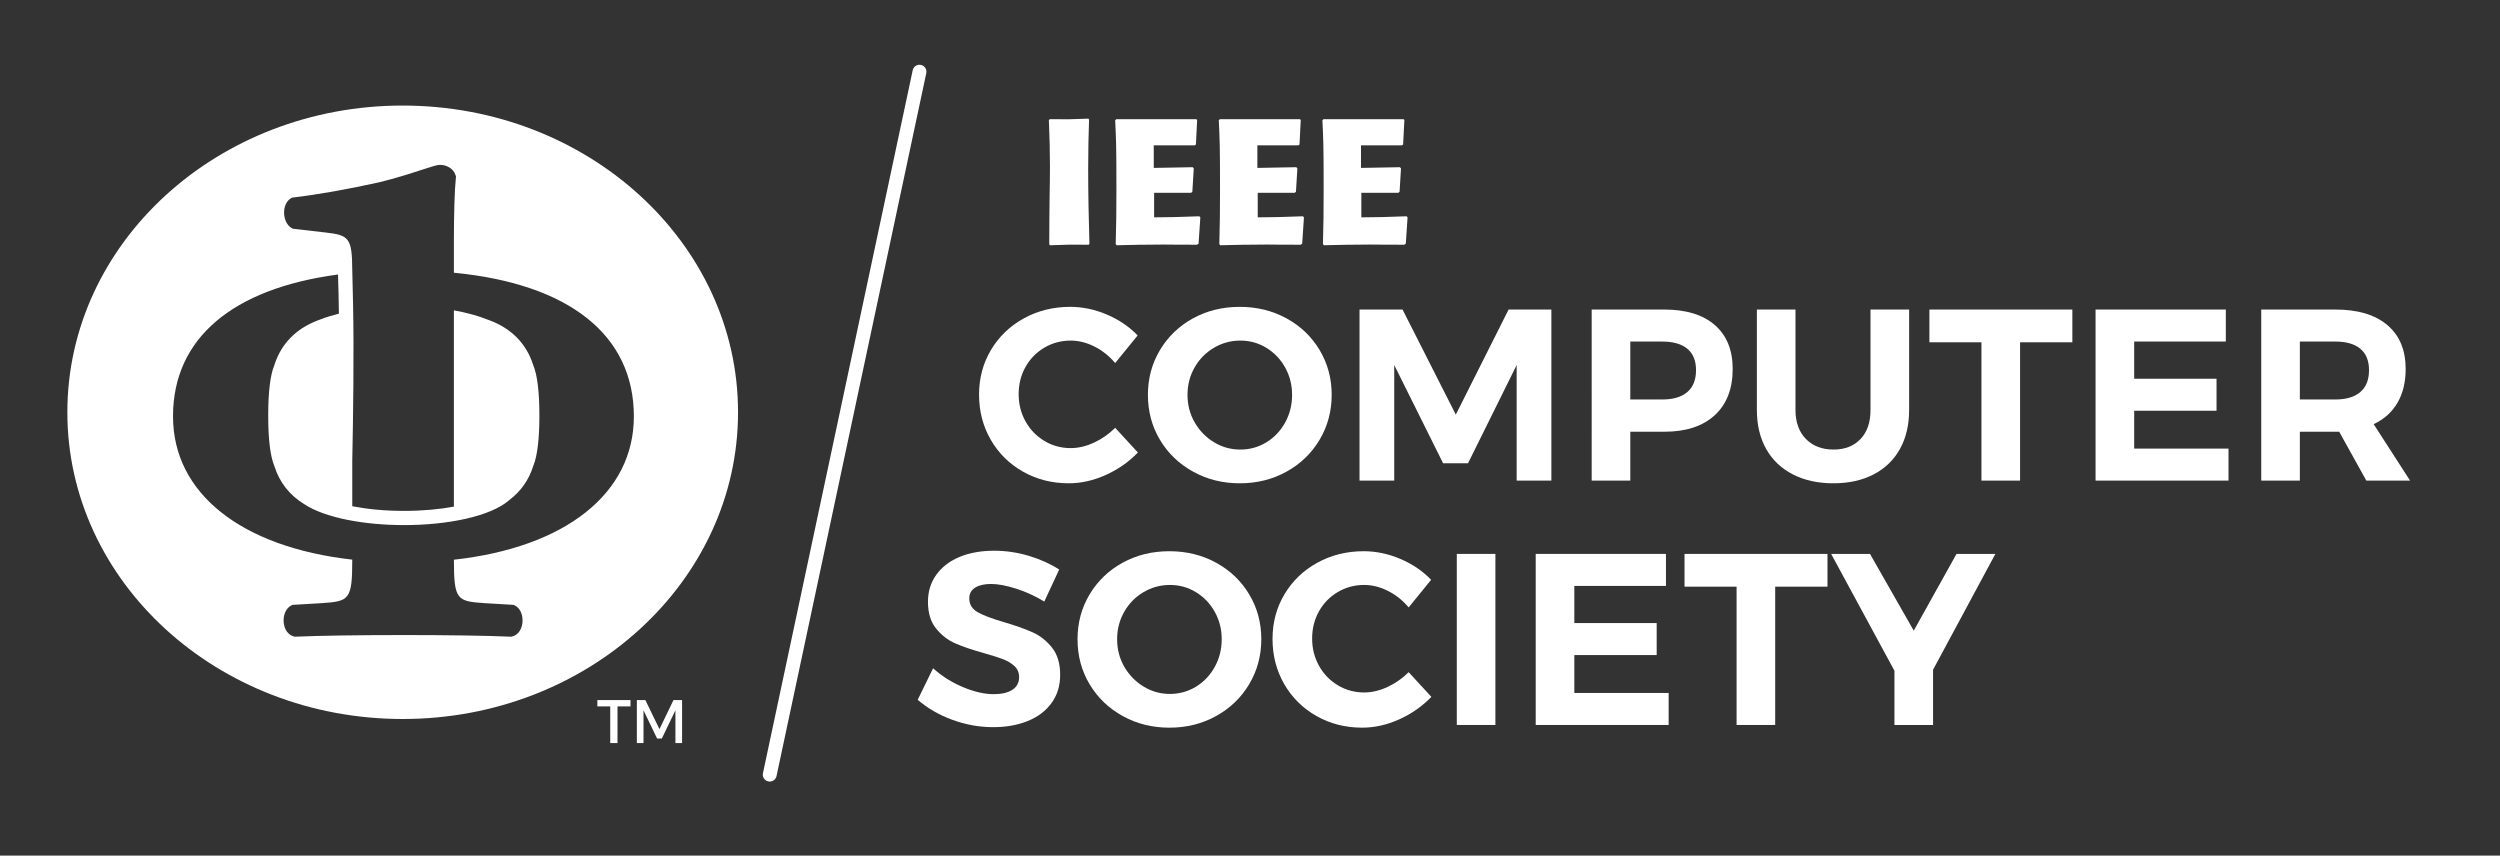 <?xml version="1.0" encoding="iso-8859-1"?>
<!-- Generator: Adobe Illustrator 26.0.1, SVG Export Plug-In . SVG Version: 6.00 Build 0)  -->
<svg version="1.1" id="Layer_1" xmlns="http://www.w3.org/2000/svg" xmlns:xlink="http://www.w3.org/1999/xlink" x="0px" y="0px"
	 viewBox="0 0 399.333 136.667" style="enable-background:new 0 0 399.333 136.667;" xml:space="preserve">
<rect x="0" y="0" width="399.333" height="136.667" fill="#333333" stroke="none"/>
<path style="fill:#FFFFFF;" d="M122.954,124.842c-0.076,0-0.154-0.007-0.232-0.024c-0.599-0.128-0.981-0.717-0.853-1.315
	l23.92-112.278c0.126-0.6,0.713-0.987,1.316-0.853c0.599,0.127,0.981,0.716,0.853,1.316l-23.92,112.276
	C123.927,124.485,123.466,124.842,122.954,124.842z"/>
<g>
	<g>
		<path style="fill:#FFFFFF;" d="M173.904,39.091c-2.698-0.029-3.38-0.029-6.191,0.085l-0.113-0.142
			c0-2.556,0.029-5.083,0.057-7.611c0.028-1.618,0.056-3.238,0.056-4.857c0-2.499-0.056-4.345-0.171-7.384l0.142-0.142
			c2.784,0.029,3.38,0.029,6.163-0.085l0.113,0.142c-0.085,2.84-0.142,4.544-0.142,7.81c0,4.004,0.085,8.066,0.199,12.041
			L173.904,39.091z"/>
		<path style="fill:#FFFFFF;" d="M184.351,30.798v3.919c2.215,0,4.288-0.057,7.213-0.171l0.171,0.171l-0.284,4.203l-0.256,0.171
			c-3.891,0-4.544-0.029-5.396-0.029c-3.124,0-4.743,0.057-7.441,0.113l-0.142-0.198c0.086-3.266,0.113-5.027,0.113-8.89
			c0-6.815-0.056-7.98-0.198-10.877l0.171-0.171h12.779l0.142,0.114l-0.198,3.918l-0.171,0.142h-6.561v3.607l6.219-0.113
			l0.171,0.199l-0.227,3.72l-0.199,0.171H184.351z"/>
		<path style="fill:#FFFFFF;" d="M200.901,30.798v3.919c2.215,0,4.288-0.057,7.213-0.171l0.171,0.171l-0.284,4.203l-0.256,0.171
			c-3.891,0-4.544-0.029-5.396-0.029c-3.124,0-4.743,0.057-7.441,0.113l-0.142-0.198c0.086-3.266,0.113-5.027,0.113-8.89
			c0-6.815-0.056-7.98-0.198-10.877l0.171-0.171h12.779l0.142,0.114l-0.198,3.918l-0.171,0.142h-6.561v3.607l6.219-0.113
			l0.171,0.199l-0.227,3.72l-0.199,0.171H200.901z"/>
		<path style="fill:#FFFFFF;" d="M217.452,30.798v3.919c2.216,0,4.288-0.057,7.213-0.171l0.172,0.171l-0.284,4.203l-0.256,0.171
			c-3.89,0-4.543-0.029-5.396-0.029c-3.124,0-4.743,0.057-7.441,0.113l-0.142-0.198c0.086-3.266,0.113-5.027,0.113-8.89
			c0-6.815-0.056-7.98-0.198-10.877l0.171-0.171h12.78l0.142,0.114l-0.199,3.918l-0.17,0.142h-6.562v3.607l6.22-0.113l0.17,0.199
			l-0.227,3.72l-0.199,0.171H217.452z"/>
	</g>
	<g>
		<path style="fill:#FFFFFF;" d="M174.831,55.359c-1.262-0.638-2.531-0.956-3.805-0.956c-1.536,0-2.941,0.378-4.216,1.132
			c-1.275,0.755-2.277,1.782-3.005,3.083c-0.729,1.301-1.092,2.745-1.092,4.333c0,1.588,0.364,3.039,1.092,4.352
			c0.729,1.314,1.73,2.356,3.005,3.122c1.275,0.768,2.68,1.152,4.216,1.152c1.222,0,2.465-0.293,3.727-0.878
			c1.262-0.586,2.388-1.372,3.377-2.362l3.63,3.943c-1.458,1.509-3.168,2.706-5.133,3.591c-1.965,0.884-3.937,1.327-5.914,1.327
			c-2.68,0-5.113-0.619-7.299-1.856c-2.187-1.235-3.904-2.933-5.153-5.092c-1.249-2.16-1.873-4.567-1.873-7.222
			c0-2.628,0.637-5.009,1.912-7.143s3.025-3.812,5.25-5.035s4.69-1.835,7.397-1.835c1.978,0,3.93,0.41,5.856,1.229
			c1.925,0.82,3.565,1.933,4.918,3.338l-3.591,4.411C177.192,56.875,176.093,55.996,174.831,55.359z"/>
		<path style="fill:#FFFFFF;" d="M205.491,50.85c2.238,1.223,4.002,2.907,5.289,5.055c1.288,2.147,1.933,4.534,1.933,7.162
			c0,2.629-0.645,5.023-1.933,7.183c-1.287,2.16-3.051,3.858-5.289,5.092c-2.238,1.237-4.723,1.856-7.455,1.856
			c-2.732,0-5.218-0.619-7.456-1.856c-2.239-1.235-4.001-2.926-5.289-5.073c-1.288-2.147-1.932-4.547-1.932-7.202
			c0-2.628,0.644-5.015,1.932-7.162c1.288-2.148,3.044-3.832,5.269-5.055c2.226-1.223,4.716-1.835,7.476-1.835
			C200.768,49.015,203.254,49.627,205.491,50.85z M193.899,55.554c-1.302,0.768-2.33,1.815-3.084,3.142s-1.131,2.785-1.131,4.372
			c0,1.614,0.383,3.084,1.151,4.411c0.767,1.327,1.795,2.381,3.083,3.161c1.288,0.781,2.687,1.171,4.197,1.171
			c1.508,0,2.894-0.384,4.157-1.151c1.262-0.768,2.264-1.821,3.005-3.162c0.742-1.339,1.113-2.816,1.113-4.43
			c0-1.586-0.371-3.044-1.113-4.372c-0.742-1.327-1.743-2.375-3.005-3.142c-1.262-0.768-2.648-1.151-4.157-1.151
			C196.604,54.402,195.199,54.786,193.899,55.554z"/>
		<path style="fill:#FFFFFF;" d="M217.163,49.445h6.87l8.509,16.784l8.431-16.784h6.832v27.323h-5.543V58.306l-7.768,15.691h-3.982
			l-7.807-15.691v18.463h-5.543V49.445z"/>
		<path style="fill:#FFFFFF;" d="M273.918,51.924c1.899,1.653,2.849,3.988,2.849,7.006c0,3.175-0.956,5.641-2.869,7.398
			c-1.913,1.756-4.6,2.635-8.06,2.635h-5.425v7.807h-6.168V49.445h11.593C269.325,49.445,272.017,50.272,273.918,51.924z
			 M269.526,62.619c0.924-0.794,1.386-1.958,1.386-3.493c0-1.509-0.463-2.648-1.386-3.416c-0.924-0.767-2.258-1.151-4.001-1.151
			h-5.113v9.251h5.113C267.268,63.809,268.602,63.413,269.526,62.619z"/>
		<path style="fill:#FFFFFF;" d="M288.457,70.113c1.107,1.132,2.583,1.698,4.43,1.698c1.797,0,3.226-0.56,4.294-1.679
			c1.067-1.118,1.601-2.667,1.601-4.644V49.445h6.168v16.043c0,2.395-0.489,4.469-1.464,6.226c-0.975,1.757-2.375,3.109-4.197,4.059
			c-1.821,0.951-3.97,1.426-6.44,1.426c-2.473,0-4.633-0.475-6.48-1.426c-1.847-0.95-3.266-2.302-4.254-4.059
			c-0.989-1.756-1.483-3.831-1.483-6.226V49.445h6.167v16.043C286.799,67.44,287.352,68.981,288.457,70.113z"/>
		<path style="fill:#FFFFFF;" d="M308.189,49.445h22.835v5.23h-8.353v22.093h-6.168V54.675h-8.313V49.445z"/>
		<path style="fill:#FFFFFF;" d="M334.732,49.445h20.806v5.113H340.9v5.934h13.154v5.113H340.9v6.051h15.067v5.113h-21.236V49.445z"
			/>
		<path style="fill:#FFFFFF;" d="M377.981,76.769l-4.333-7.807h-0.586h-5.699v7.807h-6.167V49.445h11.865
			c3.566,0,6.324,0.826,8.275,2.479c1.953,1.653,2.928,3.988,2.928,7.006c0,2.108-0.437,3.911-1.308,5.407
			c-0.872,1.496-2.142,2.635-3.805,3.415l5.815,9.017H377.981z M367.363,63.809h5.699c1.717,0,3.037-0.396,3.963-1.19
			c0.924-0.794,1.386-1.958,1.386-3.493c0-1.509-0.463-2.648-1.386-3.416c-0.925-0.767-2.246-1.151-3.963-1.151h-5.699V63.809z"/>
		<path style="fill:#FFFFFF;" d="M162.34,94.04c-1.575-0.506-2.921-0.761-4.04-0.761c-1.067,0-1.913,0.196-2.538,0.586
			c-0.625,0.39-0.937,0.963-0.937,1.717c0,0.963,0.449,1.698,1.346,2.206c0.898,0.508,2.284,1.034,4.158,1.58
			c1.874,0.548,3.415,1.093,4.625,1.641c1.21,0.546,2.245,1.365,3.103,2.459c0.859,1.093,1.288,2.537,1.288,4.333
			c0,1.743-0.463,3.245-1.386,4.507c-0.924,1.263-2.193,2.22-3.806,2.869c-1.613,0.651-3.448,0.977-5.504,0.977
			c-2.212,0-4.385-0.392-6.518-1.171c-2.134-0.781-3.982-1.849-5.543-3.202l2.46-5.035c1.378,1.249,2.966,2.251,4.761,3.006
			c1.796,0.755,3.435,1.131,4.919,1.131c1.274,0,2.27-0.234,2.985-0.702c0.716-0.47,1.073-1.145,1.073-2.031
			c0-0.702-0.241-1.28-0.722-1.736c-0.482-0.456-1.093-0.826-1.835-1.112c-0.742-0.286-1.763-0.612-3.064-0.975
			c-1.873-0.522-3.402-1.041-4.586-1.563c-1.184-0.52-2.205-1.313-3.064-2.381c-0.859-1.066-1.288-2.485-1.288-4.254
			c0-1.641,0.443-3.077,1.327-4.314c0.885-1.235,2.121-2.185,3.709-2.849c1.587-0.664,3.435-0.996,5.543-0.996
			c1.873,0,3.721,0.274,5.543,0.82c1.821,0.548,3.435,1.275,4.84,2.187l-2.382,5.113C165.404,95.23,163.914,94.548,162.34,94.04z"/>
		<path style="fill:#FFFFFF;" d="M194.25,89.883c2.238,1.223,4.002,2.907,5.289,5.056c1.288,2.147,1.933,4.534,1.933,7.161
			c0,2.63-0.645,5.023-1.933,7.184c-1.287,2.159-3.051,3.857-5.289,5.092c-2.238,1.237-4.723,1.856-7.455,1.856
			c-2.732,0-5.218-0.619-7.456-1.856c-2.239-1.235-4.001-2.926-5.289-5.073c-1.288-2.147-1.932-4.548-1.932-7.203
			c0-2.627,0.644-5.014,1.932-7.161c1.288-2.149,3.044-3.833,5.269-5.056c2.226-1.223,4.716-1.835,7.476-1.835
			C189.526,88.048,192.012,88.66,194.25,89.883z M182.657,94.587c-1.302,0.768-2.33,1.814-3.084,3.141s-1.131,2.786-1.131,4.372
			c0,1.615,0.383,3.084,1.151,4.411c0.767,1.327,1.795,2.381,3.083,3.162c1.288,0.78,2.687,1.171,4.197,1.171
			c1.508,0,2.894-0.385,4.157-1.152c1.262-0.768,2.264-1.821,3.005-3.162c0.742-1.339,1.113-2.816,1.113-4.43
			c0-1.585-0.371-3.044-1.113-4.372c-0.742-1.327-1.743-2.374-3.005-3.141c-1.262-0.768-2.648-1.152-4.157-1.152
			C185.363,93.435,183.958,93.82,182.657,94.587z"/>
		<path style="fill:#FFFFFF;" d="M221.709,94.392c-1.261-0.638-2.53-0.956-3.805-0.956c-1.535,0-2.94,0.378-4.216,1.133
			c-1.275,0.754-2.277,1.781-3.005,3.082s-1.092,2.746-1.092,4.333s0.364,3.039,1.092,4.352s1.73,2.355,3.005,3.122
			c1.276,0.768,2.681,1.152,4.216,1.152c1.223,0,2.466-0.293,3.727-0.878c1.263-0.586,2.388-1.372,3.377-2.362l3.63,3.942
			c-1.457,1.509-3.167,2.706-5.132,3.592c-1.965,0.884-3.937,1.327-5.914,1.327c-2.68,0-5.114-0.619-7.3-1.856
			c-2.187-1.235-3.904-2.933-5.153-5.092c-1.249-2.161-1.873-4.567-1.873-7.222c0-2.628,0.637-5.009,1.912-7.144
			c1.275-2.133,3.025-3.812,5.25-5.035c2.225-1.223,4.691-1.835,7.398-1.835c1.977,0,3.93,0.411,5.855,1.23s3.566,1.932,4.919,3.337
			l-3.592,4.411C224.071,95.908,222.972,95.029,221.709,94.392z"/>
		<path style="fill:#FFFFFF;" d="M232.698,88.478h6.167v27.324h-6.167V88.478z"/>
		<path style="fill:#FFFFFF;" d="M245.305,88.478h20.804v5.113h-14.638v5.934h13.154v5.113h-13.154v6.051h15.067v5.113h-21.234
			V88.478z"/>
		<path style="fill:#FFFFFF;" d="M269.075,88.478h22.835v5.231h-8.353v22.093h-6.167V93.709h-8.315V88.478z"/>
		<path style="fill:#FFFFFF;" d="M318.727,88.478l-9.954,18.502v8.823h-6.167v-8.665l-10.11-18.659h6.206l6.988,12.257l6.83-12.257
			H318.727z"/>
	</g>
</g>
<g>
	<g>
		<g>
			<g>
				<path style="fill:#FFFFFF;" d="M64.324,16.861c-29.583,0-53.565,21.935-53.565,48.993c0,27.059,23.982,48.993,53.565,48.993
					s53.565-21.934,53.565-48.993C117.889,38.796,93.907,16.861,64.324,16.861z M72.504,89.405c0.008,6.421,0.461,6.645,4.941,6.941
					l4.622,0.272l0.201,0.107c0.994,0.536,1.306,1.805,1.175,2.825c-0.141,1.097-0.768,1.908-1.636,2.121l-0.142,0.032l-0.146-0.005
					c-3.632-0.163-9.957-0.258-16.918-0.258c-7.339,0-13.662,0.093-17.348,0.258l-0.146,0.005l-0.142-0.032
					c-0.868-0.212-1.495-1.024-1.636-2.121c-0.131-1.02,0.181-2.289,1.175-2.825l0.201-0.107l4.63-0.272
					c4.477-0.295,4.927-0.52,4.934-6.954c-17.642-1.983-28.633-10.526-28.633-22.883c0-12.445,9.48-20.416,26.355-22.659
					c0.06,1.608,0.108,3.767,0.142,6.25c-1.03,0.263-2.014,0.555-2.894,0.9L50.8,51.163c-3.518,1.318-5.914,3.779-6.969,7.138
					l-0.04,0.112c-0.612,1.47-0.949,4.246-0.949,7.82l0.001,0.148l-0.001,0.148c0,3.574,0.337,6.35,0.949,7.818l0.045,0.131
					c0.815,2.591,2.447,4.643,4.756,6.046c3.32,2.211,9.664,3.351,15.958,3.351c6.887,0,13.83-1.367,16.809-4.005
					c1.811-1.365,3.109-3.185,3.809-5.407l0.04-0.115c0.612-1.469,0.949-4.244,0.949-7.818l-0.001-0.136l0.001-0.16
					c0-3.574-0.337-6.35-0.949-7.82l-0.039-0.109c-1.057-3.362-3.452-5.823-6.928-7.124l-0.453-0.17
					c-1.543-0.606-3.331-1.088-5.284-1.436v31.349c-2.265,0.419-4.94,0.682-7.954,0.682c-3.162,0-5.948-0.29-8.281-0.745v-7.26
					c0.144-6.764,0.289-17.487,0.126-25.074l0.001,0.002c0-0.182-0.128-5.317-0.129-5.487c-0.031-4.966-0.503-5.492-4.233-5.901
					l-5.248-0.604c-0.795-0.357-1.332-1.263-1.4-2.365c-0.068-1.095,0.343-2.051,1.072-2.491l0.191-0.117l0.222-0.025
					c3.84-0.453,8.684-1.309,13.641-2.409c2.611-0.623,5.036-1.413,6.807-1.99c1.765-0.576,2.5-0.808,2.972-0.808
					c0.979,0,2.129,0.52,2.488,1.679l0.063,0.204l-0.023,0.214c-0.198,1.832-0.316,5.647-0.316,10.199v4.932
					c18.385,1.784,28.748,9.925,28.748,22.952C101.251,78.892,90.214,87.448,72.504,89.405z"/>
			</g>
		</g>
	</g>
	<g>
		<path style="fill:#FFFFFF;" d="M95.416,111.823h5.296v1.013h-2.076v5.852h-1.161v-5.852h-2.059V111.823z M101.726,111.823h1.357
			l2.256,4.641l2.239-4.641h1.373v6.865h-1.062v-5.23l-2.174,4.511h-0.752l-2.174-4.511v5.23h-1.062V111.823z"/>
	</g>
</g>
</svg>
